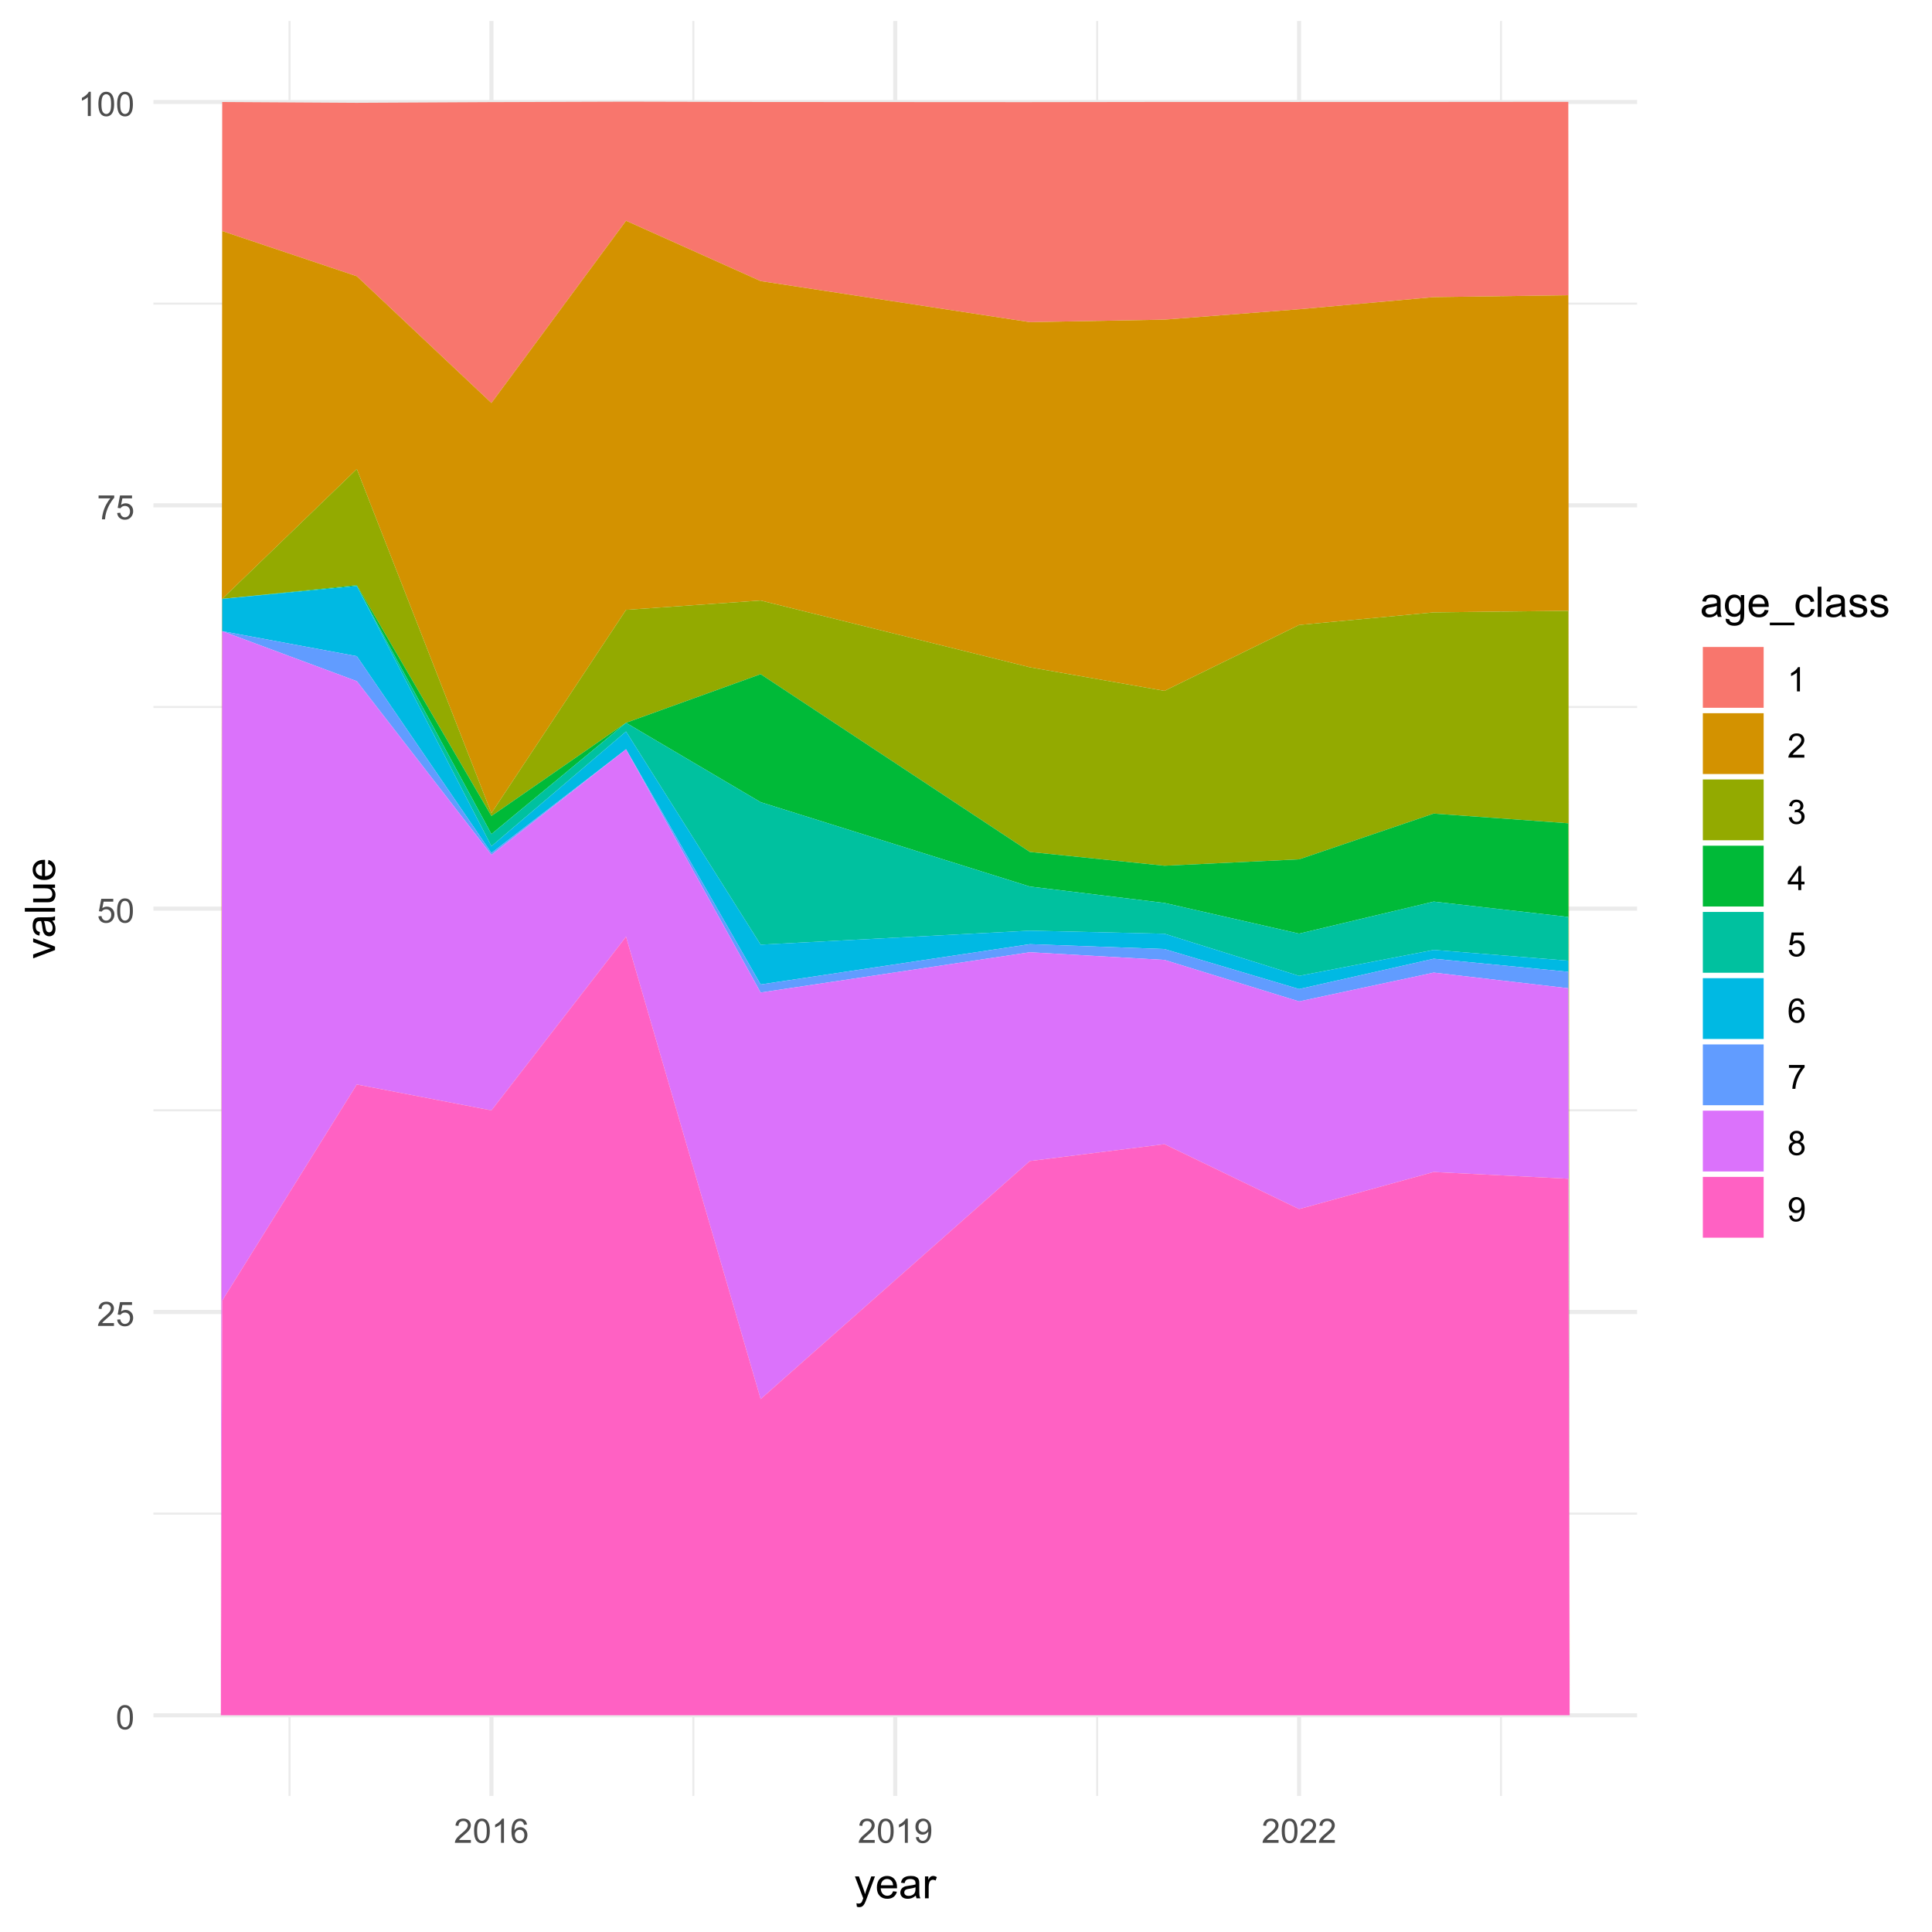 <?xml version="1.0" encoding="UTF-8"?>
<svg xmlns="http://www.w3.org/2000/svg" xmlns:xlink="http://www.w3.org/1999/xlink" width="504" height="504" viewBox="0 0 504 504">
<defs>
<g>
<g id="glyph-0-0">
<path d="M 0.367 -3.105 C 0.367 -3.852 0.441 -4.449 0.594 -4.906 C 0.75 -5.359 0.977 -5.711 1.277 -5.957 C 1.582 -6.203 1.961 -6.324 2.418 -6.324 C 2.758 -6.324 3.055 -6.258 3.309 -6.121 C 3.562 -5.984 3.773 -5.789 3.941 -5.531 C 4.105 -5.277 4.238 -4.965 4.332 -4.594 C 4.426 -4.227 4.473 -3.73 4.473 -3.105 C 4.473 -2.367 4.398 -1.77 4.246 -1.316 C 4.094 -0.863 3.867 -0.512 3.562 -0.266 C 3.262 -0.016 2.879 0.109 2.418 0.109 C 1.812 0.109 1.336 -0.109 0.988 -0.547 C 0.574 -1.07 0.367 -1.922 0.367 -3.105 M 1.16 -3.105 C 1.16 -2.074 1.281 -1.383 1.523 -1.043 C 1.766 -0.699 2.062 -0.527 2.418 -0.527 C 2.773 -0.527 3.074 -0.699 3.316 -1.043 C 3.559 -1.387 3.68 -2.074 3.68 -3.105 C 3.68 -4.145 3.559 -4.832 3.316 -5.172 C 3.074 -5.516 2.773 -5.684 2.41 -5.684 C 2.055 -5.684 1.773 -5.535 1.559 -5.234 C 1.293 -4.852 1.16 -4.141 1.16 -3.105 Z M 1.16 -3.105 "/>
</g>
<g id="glyph-0-1">
<path d="M 4.43 -0.742 L 4.43 0 L 0.266 0 C 0.262 -0.188 0.289 -0.367 0.355 -0.539 C 0.461 -0.82 0.633 -1.102 0.867 -1.375 C 1.098 -1.648 1.438 -1.969 1.879 -2.328 C 2.562 -2.891 3.023 -3.336 3.266 -3.664 C 3.508 -3.992 3.625 -4.301 3.625 -4.594 C 3.625 -4.898 3.516 -5.16 3.297 -5.367 C 3.078 -5.578 2.793 -5.684 2.441 -5.684 C 2.066 -5.684 1.77 -5.574 1.547 -5.352 C 1.324 -5.125 1.211 -4.816 1.207 -4.422 L 0.414 -4.504 C 0.469 -5.098 0.672 -5.547 1.027 -5.859 C 1.383 -6.168 1.859 -6.324 2.457 -6.324 C 3.062 -6.324 3.539 -6.156 3.895 -5.824 C 4.246 -5.488 4.422 -5.07 4.422 -4.578 C 4.422 -4.324 4.371 -4.078 4.266 -3.832 C 4.164 -3.59 3.992 -3.332 3.754 -3.062 C 3.516 -2.793 3.117 -2.426 2.562 -1.957 C 2.098 -1.566 1.801 -1.301 1.668 -1.164 C 1.535 -1.023 1.426 -0.883 1.34 -0.742 Z M 4.43 -0.742 "/>
</g>
<g id="glyph-0-2">
<path d="M 0.367 -1.648 L 1.176 -1.719 C 1.238 -1.324 1.379 -1.027 1.598 -0.828 C 1.816 -0.629 2.078 -0.527 2.391 -0.527 C 2.762 -0.527 3.078 -0.668 3.336 -0.949 C 3.594 -1.23 3.723 -1.602 3.723 -2.066 C 3.723 -2.508 3.598 -2.855 3.348 -3.109 C 3.102 -3.367 2.777 -3.492 2.375 -3.492 C 2.125 -3.492 1.902 -3.438 1.703 -3.324 C 1.5 -3.211 1.344 -3.062 1.23 -2.883 L 0.504 -2.977 L 1.113 -6.215 L 4.246 -6.215 L 4.246 -5.473 L 1.73 -5.473 L 1.391 -3.781 C 1.77 -4.043 2.168 -4.176 2.582 -4.176 C 3.133 -4.176 3.598 -3.984 3.977 -3.605 C 4.352 -3.223 4.543 -2.734 4.543 -2.137 C 4.543 -1.566 4.375 -1.074 4.043 -0.656 C 3.641 -0.148 3.09 0.109 2.391 0.109 C 1.816 0.109 1.348 -0.055 0.984 -0.375 C 0.625 -0.695 0.418 -1.121 0.367 -1.648 Z M 0.367 -1.648 "/>
</g>
<g id="glyph-0-3">
<path d="M 0.418 -5.473 L 0.418 -6.219 L 4.496 -6.219 L 4.496 -5.617 C 4.094 -5.188 3.695 -4.621 3.301 -3.914 C 2.91 -3.207 2.605 -2.48 2.391 -1.73 C 2.234 -1.203 2.137 -0.629 2.094 0 L 1.297 0 C 1.305 -0.496 1.402 -1.094 1.59 -1.797 C 1.777 -2.496 2.043 -3.176 2.391 -3.828 C 2.738 -4.477 3.109 -5.027 3.504 -5.473 Z M 0.418 -5.473 "/>
</g>
<g id="glyph-0-4">
<path d="M 3.277 0 L 2.504 0 L 2.504 -4.93 C 2.32 -4.75 2.074 -4.574 1.773 -4.395 C 1.469 -4.219 1.199 -4.086 0.957 -3.996 L 0.957 -4.742 C 1.391 -4.945 1.77 -5.195 2.094 -5.484 C 2.418 -5.773 2.645 -6.055 2.781 -6.324 L 3.277 -6.324 Z M 3.277 0 "/>
</g>
<g id="glyph-0-5">
<path d="M 4.379 -4.758 L 3.609 -4.695 C 3.539 -5 3.441 -5.219 3.316 -5.359 C 3.109 -5.578 2.852 -5.688 2.543 -5.688 C 2.297 -5.688 2.082 -5.621 1.895 -5.484 C 1.652 -5.305 1.461 -5.047 1.32 -4.703 C 1.18 -4.363 1.105 -3.879 1.102 -3.25 C 1.285 -3.531 1.516 -3.742 1.785 -3.879 C 2.051 -4.016 2.336 -4.086 2.629 -4.086 C 3.145 -4.086 3.586 -3.898 3.945 -3.516 C 4.309 -3.137 4.492 -2.648 4.492 -2.047 C 4.492 -1.648 4.406 -1.281 4.234 -0.941 C 4.062 -0.605 3.828 -0.344 3.531 -0.164 C 3.234 0.016 2.895 0.109 2.52 0.109 C 1.875 0.109 1.348 -0.129 0.941 -0.605 C 0.535 -1.078 0.332 -1.859 0.332 -2.949 C 0.332 -4.164 0.555 -5.051 1.004 -5.602 C 1.398 -6.086 1.926 -6.324 2.59 -6.324 C 3.086 -6.324 3.492 -6.188 3.809 -5.91 C 4.125 -5.629 4.316 -5.246 4.379 -4.758 M 1.219 -2.039 C 1.219 -1.773 1.277 -1.52 1.391 -1.277 C 1.504 -1.031 1.66 -0.848 1.863 -0.719 C 2.066 -0.594 2.281 -0.527 2.504 -0.527 C 2.832 -0.527 3.113 -0.66 3.348 -0.926 C 3.582 -1.188 3.699 -1.547 3.699 -2 C 3.699 -2.434 3.582 -2.777 3.352 -3.027 C 3.121 -3.277 2.828 -3.402 2.477 -3.402 C 2.125 -3.402 1.828 -3.277 1.586 -3.027 C 1.344 -2.777 1.219 -2.449 1.219 -2.039 Z M 1.219 -2.039 "/>
</g>
<g id="glyph-0-6">
<path d="M 0.48 -1.457 L 1.227 -1.527 C 1.289 -1.176 1.406 -0.922 1.586 -0.766 C 1.762 -0.605 1.992 -0.527 2.27 -0.527 C 2.508 -0.527 2.715 -0.582 2.895 -0.691 C 3.074 -0.801 3.219 -0.945 3.336 -1.129 C 3.449 -1.309 3.543 -1.555 3.621 -1.863 C 3.699 -2.176 3.738 -2.488 3.738 -2.809 C 3.738 -2.844 3.738 -2.895 3.734 -2.965 C 3.578 -2.719 3.367 -2.52 3.102 -2.367 C 2.832 -2.211 2.543 -2.137 2.23 -2.137 C 1.707 -2.137 1.266 -2.324 0.906 -2.703 C 0.547 -3.082 0.367 -3.578 0.367 -4.199 C 0.367 -4.836 0.555 -5.352 0.93 -5.742 C 1.309 -6.129 1.777 -6.324 2.348 -6.324 C 2.754 -6.324 3.129 -6.215 3.469 -5.996 C 3.809 -5.773 4.066 -5.461 4.242 -5.051 C 4.418 -4.645 4.508 -4.051 4.508 -3.277 C 4.508 -2.473 4.422 -1.832 4.246 -1.355 C 4.07 -0.879 3.812 -0.516 3.465 -0.266 C 3.121 -0.016 2.715 0.109 2.25 0.109 C 1.758 0.109 1.355 -0.031 1.043 -0.305 C 0.73 -0.578 0.543 -0.961 0.48 -1.457 M 3.648 -4.238 C 3.648 -4.68 3.531 -5.031 3.293 -5.293 C 3.059 -5.555 2.773 -5.684 2.441 -5.684 C 2.098 -5.684 1.797 -5.543 1.543 -5.266 C 1.289 -4.984 1.16 -4.617 1.16 -4.172 C 1.16 -3.77 1.281 -3.445 1.523 -3.195 C 1.766 -2.945 2.062 -2.82 2.418 -2.82 C 2.777 -2.82 3.07 -2.945 3.301 -3.195 C 3.531 -3.445 3.648 -3.793 3.648 -4.238 Z M 3.648 -4.238 "/>
</g>
<g id="glyph-0-7">
<path d="M 0.371 -1.664 L 1.145 -1.766 C 1.23 -1.328 1.383 -1.012 1.598 -0.82 C 1.809 -0.625 2.07 -0.527 2.375 -0.527 C 2.738 -0.527 3.047 -0.656 3.297 -0.906 C 3.547 -1.16 3.672 -1.473 3.676 -1.844 C 3.672 -2.199 3.559 -2.492 3.324 -2.723 C 3.094 -2.953 2.797 -3.066 2.441 -3.066 C 2.293 -3.066 2.113 -3.039 1.895 -2.98 L 1.98 -3.66 C 2.031 -3.656 2.074 -3.652 2.105 -3.652 C 2.434 -3.652 2.73 -3.738 2.996 -3.91 C 3.258 -4.082 3.391 -4.348 3.391 -4.703 C 3.391 -4.988 3.293 -5.223 3.102 -5.41 C 2.91 -5.598 2.664 -5.688 2.359 -5.688 C 2.059 -5.688 1.809 -5.594 1.605 -5.406 C 1.406 -5.215 1.277 -4.934 1.219 -4.555 L 0.445 -4.691 C 0.543 -5.211 0.758 -5.613 1.09 -5.898 C 1.426 -6.184 1.844 -6.324 2.344 -6.324 C 2.688 -6.324 3.004 -6.25 3.293 -6.105 C 3.582 -5.957 3.801 -5.754 3.957 -5.5 C 4.109 -5.246 4.184 -4.973 4.184 -4.688 C 4.184 -4.414 4.113 -4.168 3.965 -3.945 C 3.82 -3.723 3.605 -3.543 3.316 -3.41 C 3.691 -3.324 3.98 -3.148 4.184 -2.875 C 4.391 -2.605 4.496 -2.266 4.496 -1.859 C 4.496 -1.312 4.293 -0.844 3.895 -0.461 C 3.492 -0.078 2.984 0.113 2.371 0.113 C 1.82 0.113 1.359 -0.055 0.996 -0.383 C 0.629 -0.711 0.422 -1.141 0.371 -1.664 Z M 0.371 -1.664 "/>
</g>
<g id="glyph-0-8">
<path d="M 2.844 0 L 2.844 -1.508 L 0.113 -1.508 L 0.113 -2.219 L 2.988 -6.301 L 3.617 -6.301 L 3.617 -2.219 L 4.469 -2.219 L 4.469 -1.508 L 3.617 -1.508 L 3.617 0 L 2.844 0 M 2.844 -2.219 L 2.844 -5.059 L 0.871 -2.219 Z M 2.844 -2.219 "/>
</g>
<g id="glyph-0-9">
<path d="M 1.555 -3.418 C 1.234 -3.535 0.996 -3.699 0.844 -3.918 C 0.688 -4.137 0.609 -4.398 0.609 -4.699 C 0.609 -5.16 0.773 -5.543 1.105 -5.855 C 1.434 -6.168 1.871 -6.324 2.418 -6.324 C 2.969 -6.324 3.41 -6.164 3.746 -5.848 C 4.082 -5.527 4.25 -5.137 4.25 -4.68 C 4.25 -4.387 4.172 -4.133 4.02 -3.918 C 3.867 -3.699 3.633 -3.535 3.32 -3.418 C 3.707 -3.289 4.004 -3.086 4.203 -2.805 C 4.406 -2.523 4.508 -2.191 4.508 -1.801 C 4.508 -1.262 4.316 -0.809 3.938 -0.441 C 3.555 -0.074 3.055 0.109 2.434 0.109 C 1.809 0.109 1.309 -0.078 0.93 -0.445 C 0.547 -0.812 0.355 -1.273 0.355 -1.82 C 0.355 -2.23 0.461 -2.574 0.668 -2.852 C 0.875 -3.129 1.172 -3.316 1.555 -3.418 M 1.402 -4.727 C 1.402 -4.43 1.496 -4.184 1.688 -3.996 C 1.879 -3.809 2.129 -3.711 2.438 -3.711 C 2.734 -3.711 2.977 -3.805 3.168 -3.992 C 3.359 -4.18 3.453 -4.41 3.453 -4.684 C 3.453 -4.969 3.355 -5.207 3.16 -5.398 C 2.965 -5.594 2.719 -5.688 2.43 -5.688 C 2.133 -5.688 1.887 -5.594 1.691 -5.406 C 1.5 -5.215 1.402 -4.988 1.402 -4.727 M 1.152 -1.816 C 1.152 -1.598 1.203 -1.383 1.309 -1.176 C 1.414 -0.973 1.57 -0.812 1.773 -0.699 C 1.98 -0.586 2.203 -0.527 2.441 -0.527 C 2.809 -0.527 3.117 -0.648 3.355 -0.887 C 3.598 -1.121 3.719 -1.426 3.719 -1.793 C 3.719 -2.164 3.594 -2.473 3.344 -2.715 C 3.098 -2.961 2.789 -3.082 2.414 -3.082 C 2.051 -3.082 1.75 -2.961 1.512 -2.719 C 1.27 -2.48 1.152 -2.18 1.152 -1.816 Z M 1.152 -1.816 "/>
</g>
<g id="glyph-1-0">
<path d="M 0.684 2.195 L 0.574 1.289 C 0.785 1.348 0.969 1.375 1.129 1.375 C 1.344 1.375 1.516 1.34 1.645 1.266 C 1.773 1.195 1.879 1.094 1.961 0.969 C 2.02 0.871 2.121 0.629 2.258 0.246 C 2.273 0.195 2.301 0.113 2.344 0.012 L 0.176 -5.703 L 1.219 -5.703 L 2.406 -2.402 C 2.559 -1.98 2.699 -1.543 2.82 -1.078 C 2.93 -1.523 3.062 -1.957 3.219 -2.379 L 4.438 -5.703 L 5.402 -5.703 L 3.234 0.098 C 3 0.723 2.82 1.156 2.691 1.391 C 2.52 1.711 2.32 1.945 2.102 2.094 C 1.879 2.242 1.613 2.316 1.305 2.316 C 1.117 2.316 0.91 2.277 0.684 2.195 Z M 0.684 2.195 "/>
</g>
<g id="glyph-1-1">
<path d="M 4.629 -1.836 L 5.629 -1.715 C 5.473 -1.129 5.18 -0.676 4.754 -0.355 C 4.328 -0.031 3.781 0.129 3.121 0.129 C 2.285 0.129 1.625 -0.129 1.137 -0.641 C 0.648 -1.156 0.402 -1.875 0.402 -2.805 C 0.402 -3.762 0.648 -4.508 1.145 -5.039 C 1.637 -5.566 2.277 -5.832 3.066 -5.832 C 3.828 -5.832 4.453 -5.574 4.938 -5.055 C 5.418 -4.535 5.66 -3.805 5.66 -2.863 C 5.66 -2.805 5.66 -2.719 5.656 -2.605 L 1.402 -2.605 C 1.438 -1.977 1.613 -1.5 1.934 -1.164 C 2.254 -0.832 2.648 -0.664 3.125 -0.664 C 3.48 -0.664 3.781 -0.758 4.035 -0.945 C 4.285 -1.133 4.484 -1.43 4.629 -1.836 M 1.457 -3.398 L 4.641 -3.398 C 4.598 -3.879 4.477 -4.238 4.273 -4.48 C 3.969 -4.852 3.566 -5.039 3.078 -5.039 C 2.633 -5.039 2.262 -4.891 1.957 -4.594 C 1.656 -4.297 1.488 -3.898 1.457 -3.398 Z M 1.457 -3.398 "/>
</g>
<g id="glyph-1-2">
<path d="M 4.445 -0.703 C 4.09 -0.398 3.746 -0.184 3.414 -0.059 C 3.082 0.066 2.727 0.129 2.348 0.129 C 1.719 0.129 1.238 -0.023 0.902 -0.332 C 0.566 -0.637 0.398 -1.027 0.398 -1.504 C 0.398 -1.781 0.461 -2.039 0.59 -2.27 C 0.715 -2.5 0.883 -2.688 1.086 -2.824 C 1.293 -2.965 1.523 -3.07 1.781 -3.141 C 1.973 -3.191 2.258 -3.242 2.641 -3.289 C 3.422 -3.379 3.996 -3.492 4.367 -3.621 C 4.371 -3.754 4.371 -3.836 4.371 -3.871 C 4.371 -4.266 4.281 -4.543 4.098 -4.703 C 3.852 -4.922 3.484 -5.031 2.996 -5.031 C 2.543 -5.031 2.207 -4.953 1.988 -4.793 C 1.773 -4.633 1.613 -4.352 1.508 -3.949 L 0.562 -4.078 C 0.648 -4.48 0.793 -4.809 0.988 -5.059 C 1.184 -5.305 1.469 -5.496 1.844 -5.633 C 2.215 -5.766 2.645 -5.832 3.137 -5.832 C 3.625 -5.832 4.02 -5.777 4.324 -5.66 C 4.629 -5.547 4.852 -5.402 4.996 -5.23 C 5.137 -5.055 5.238 -4.836 5.297 -4.57 C 5.328 -4.406 5.344 -4.109 5.344 -3.68 L 5.344 -2.391 C 5.344 -1.492 5.363 -0.922 5.406 -0.684 C 5.445 -0.445 5.527 -0.219 5.648 0 L 4.641 0 C 4.539 -0.199 4.477 -0.434 4.445 -0.703 M 4.367 -2.863 C 4.016 -2.719 3.488 -2.598 2.789 -2.496 C 2.391 -2.441 2.109 -2.375 1.945 -2.305 C 1.781 -2.234 1.652 -2.129 1.562 -1.988 C 1.473 -1.852 1.43 -1.699 1.43 -1.531 C 1.43 -1.273 1.527 -1.059 1.723 -0.887 C 1.918 -0.715 2.203 -0.629 2.578 -0.629 C 2.949 -0.629 3.281 -0.711 3.57 -0.871 C 3.863 -1.035 4.074 -1.258 4.211 -1.543 C 4.316 -1.762 4.367 -2.082 4.367 -2.508 Z M 4.367 -2.863 "/>
</g>
<g id="glyph-1-3">
<path d="M 0.715 0 L 0.715 -5.703 L 1.586 -5.703 L 1.586 -4.84 C 1.805 -5.242 2.012 -5.512 2.199 -5.641 C 2.387 -5.77 2.594 -5.832 2.82 -5.832 C 3.145 -5.832 3.477 -5.73 3.812 -5.523 L 3.48 -4.625 C 3.242 -4.766 3.008 -4.832 2.773 -4.836 C 2.559 -4.832 2.371 -4.77 2.203 -4.645 C 2.035 -4.516 1.914 -4.34 1.844 -4.113 C 1.734 -3.77 1.68 -3.395 1.68 -2.984 L 1.68 0 Z M 0.715 0 "/>
</g>
<g id="glyph-1-4">
<path d="M 0.547 0.473 L 1.488 0.613 C 1.527 0.902 1.637 1.113 1.816 1.246 C 2.055 1.426 2.383 1.516 2.797 1.516 C 3.246 1.516 3.59 1.426 3.836 1.246 C 4.078 1.066 4.242 0.816 4.328 0.492 C 4.379 0.297 4.402 -0.117 4.398 -0.746 C 3.977 -0.25 3.449 0 2.82 0 C 2.035 0 1.43 -0.281 1 -0.848 C 0.57 -1.414 0.355 -2.094 0.355 -2.883 C 0.355 -3.43 0.453 -3.93 0.648 -4.391 C 0.848 -4.852 1.133 -5.207 1.508 -5.457 C 1.879 -5.707 2.32 -5.832 2.824 -5.832 C 3.5 -5.832 4.055 -5.562 4.492 -5.016 L 4.492 -5.703 L 5.383 -5.703 L 5.383 -0.773 C 5.383 0.113 5.293 0.742 5.109 1.113 C 4.93 1.484 4.645 1.777 4.25 1.992 C 3.859 2.207 3.375 2.316 2.805 2.316 C 2.125 2.316 1.574 2.16 1.156 1.855 C 0.734 1.551 0.535 1.09 0.547 0.473 M 1.348 -2.953 C 1.348 -2.207 1.496 -1.66 1.793 -1.316 C 2.09 -0.973 2.465 -0.801 2.91 -0.801 C 3.355 -0.801 3.727 -0.973 4.027 -1.312 C 4.328 -1.656 4.48 -2.191 4.48 -2.922 C 4.48 -3.621 4.324 -4.148 4.016 -4.5 C 3.707 -4.855 3.332 -5.031 2.895 -5.031 C 2.465 -5.031 2.102 -4.859 1.801 -4.508 C 1.5 -4.16 1.348 -3.641 1.348 -2.953 Z M 1.348 -2.953 "/>
</g>
<g id="glyph-1-5">
<path d="M -0.168 2.188 L -0.168 1.488 L 6.242 1.488 L 6.242 2.188 Z M -0.168 2.188 "/>
</g>
<g id="glyph-1-6">
<path d="M 4.445 -2.09 L 5.398 -1.965 C 5.293 -1.312 5.027 -0.797 4.602 -0.426 C 4.172 -0.055 3.648 0.129 3.023 0.129 C 2.242 0.129 1.617 -0.125 1.141 -0.637 C 0.668 -1.148 0.43 -1.879 0.43 -2.832 C 0.43 -3.445 0.531 -3.984 0.734 -4.445 C 0.941 -4.91 1.25 -5.254 1.668 -5.488 C 2.086 -5.719 2.539 -5.832 3.031 -5.832 C 3.648 -5.832 4.156 -5.676 4.551 -5.363 C 4.941 -5.051 5.195 -4.605 5.305 -4.027 L 4.367 -3.883 C 4.277 -4.266 4.117 -4.555 3.891 -4.75 C 3.664 -4.941 3.391 -5.039 3.066 -5.039 C 2.578 -5.039 2.184 -4.863 1.879 -4.516 C 1.574 -4.164 1.422 -3.613 1.422 -2.859 C 1.422 -2.09 1.57 -1.535 1.863 -1.188 C 2.156 -0.84 2.539 -0.664 3.012 -0.664 C 3.395 -0.664 3.711 -0.781 3.965 -1.016 C 4.219 -1.246 4.379 -1.605 4.445 -2.09 Z M 4.445 -2.09 "/>
</g>
<g id="glyph-1-7">
<path d="M 0.703 0 L 0.703 -7.875 L 1.672 -7.875 L 1.672 0 Z M 0.703 0 "/>
</g>
<g id="glyph-1-8">
<path d="M 0.34 -1.703 L 1.293 -1.852 C 1.348 -1.469 1.496 -1.176 1.742 -0.973 C 1.988 -0.77 2.332 -0.664 2.773 -0.664 C 3.215 -0.664 3.547 -0.758 3.758 -0.938 C 3.977 -1.117 4.082 -1.332 4.082 -1.574 C 4.082 -1.793 3.988 -1.965 3.797 -2.09 C 3.664 -2.176 3.336 -2.285 2.809 -2.418 C 2.102 -2.598 1.609 -2.75 1.336 -2.883 C 1.062 -3.012 0.852 -3.191 0.711 -3.426 C 0.57 -3.656 0.5 -3.91 0.5 -4.188 C 0.5 -4.445 0.559 -4.68 0.676 -4.895 C 0.789 -5.113 0.949 -5.293 1.148 -5.438 C 1.301 -5.547 1.504 -5.641 1.766 -5.719 C 2.023 -5.793 2.301 -5.832 2.602 -5.832 C 3.047 -5.832 3.441 -5.77 3.777 -5.641 C 4.117 -5.512 4.367 -5.336 4.527 -5.117 C 4.688 -4.895 4.801 -4.602 4.859 -4.234 L 3.914 -4.102 C 3.871 -4.398 3.75 -4.625 3.543 -4.789 C 3.336 -4.957 3.047 -5.039 2.668 -5.039 C 2.227 -5.039 1.91 -4.965 1.719 -4.816 C 1.527 -4.672 1.434 -4.5 1.434 -4.301 C 1.434 -4.176 1.473 -4.062 1.551 -3.965 C 1.633 -3.859 1.754 -3.773 1.922 -3.707 C 2.02 -3.672 2.305 -3.586 2.777 -3.461 C 3.461 -3.277 3.938 -3.125 4.207 -3.012 C 4.48 -2.895 4.691 -2.727 4.844 -2.504 C 5 -2.281 5.074 -2.004 5.074 -1.676 C 5.074 -1.352 4.98 -1.051 4.793 -0.766 C 4.605 -0.48 4.336 -0.262 3.98 -0.105 C 3.625 0.051 3.223 0.129 2.777 0.129 C 2.035 0.129 1.473 -0.023 1.082 -0.332 C 0.695 -0.641 0.445 -1.098 0.34 -1.703 Z M 0.34 -1.703 "/>
</g>
<g id="glyph-2-0">
<path d="M 0 -2.309 L -5.703 -0.141 L -5.703 -1.16 L -2.289 -2.383 C -1.918 -2.516 -1.535 -2.641 -1.137 -2.75 C -1.438 -2.836 -1.801 -2.957 -2.223 -3.109 L -5.703 -4.379 L -5.703 -5.371 L 0 -3.211 Z M 0 -2.309 "/>
</g>
<g id="glyph-2-1">
<path d="M -0.703 -4.445 C -0.398 -4.09 -0.184 -3.746 -0.059 -3.414 C 0.066 -3.082 0.129 -2.727 0.129 -2.348 C 0.129 -1.719 -0.023 -1.238 -0.332 -0.902 C -0.637 -0.566 -1.027 -0.398 -1.504 -0.398 C -1.781 -0.398 -2.039 -0.461 -2.27 -0.59 C -2.5 -0.715 -2.688 -0.883 -2.824 -1.086 C -2.965 -1.293 -3.07 -1.527 -3.141 -1.785 C -3.191 -1.973 -3.242 -2.258 -3.289 -2.641 C -3.379 -3.422 -3.492 -3.996 -3.621 -4.367 C -3.754 -4.371 -3.836 -4.371 -3.871 -4.371 C -4.266 -4.371 -4.543 -4.281 -4.703 -4.098 C -4.922 -3.852 -5.031 -3.484 -5.031 -2.996 C -5.031 -2.543 -4.953 -2.207 -4.793 -1.988 C -4.633 -1.773 -4.352 -1.613 -3.949 -1.508 L -4.078 -0.562 C -4.48 -0.648 -4.809 -0.793 -5.059 -0.988 C -5.305 -1.184 -5.496 -1.469 -5.633 -1.844 C -5.766 -2.215 -5.832 -2.645 -5.832 -3.137 C -5.832 -3.625 -5.777 -4.02 -5.66 -4.324 C -5.547 -4.629 -5.402 -4.852 -5.23 -4.996 C -5.055 -5.137 -4.836 -5.238 -4.57 -5.297 C -4.406 -5.328 -4.109 -5.344 -3.68 -5.344 L -2.391 -5.344 C -1.492 -5.344 -0.922 -5.363 -0.684 -5.406 C -0.445 -5.445 -0.219 -5.527 0 -5.648 L 0 -4.641 C -0.199 -4.539 -0.434 -4.477 -0.703 -4.445 M -2.863 -4.367 C -2.719 -4.016 -2.598 -3.488 -2.496 -2.789 C -2.441 -2.391 -2.375 -2.109 -2.305 -1.945 C -2.234 -1.781 -2.129 -1.652 -1.988 -1.562 C -1.852 -1.473 -1.699 -1.43 -1.531 -1.43 C -1.273 -1.43 -1.059 -1.527 -0.887 -1.723 C -0.715 -1.918 -0.629 -2.203 -0.629 -2.578 C -0.629 -2.949 -0.711 -3.281 -0.871 -3.57 C -1.035 -3.863 -1.258 -4.074 -1.543 -4.211 C -1.762 -4.316 -2.082 -4.367 -2.508 -4.367 Z M -2.863 -4.367 "/>
</g>
<g id="glyph-2-2">
<path d="M 0 -0.703 L -7.875 -0.703 L -7.875 -1.672 L 0 -1.672 Z M 0 -0.703 "/>
</g>
<g id="glyph-2-3">
<path d="M 0 -4.465 L -0.836 -4.465 C -0.191 -4.02 0.129 -3.414 0.129 -2.652 C 0.129 -2.316 0.062 -2.004 -0.062 -1.711 C -0.191 -1.418 -0.355 -1.203 -0.551 -1.062 C -0.746 -0.918 -0.984 -0.82 -1.266 -0.762 C -1.457 -0.723 -1.758 -0.703 -2.172 -0.703 L -5.703 -0.703 L -5.703 -1.672 L -2.539 -1.672 C -2.035 -1.672 -1.695 -1.691 -1.52 -1.73 C -1.266 -1.789 -1.066 -1.918 -0.922 -2.117 C -0.777 -2.312 -0.703 -2.555 -0.703 -2.848 C -0.703 -3.137 -0.777 -3.41 -0.926 -3.664 C -1.074 -3.918 -1.277 -4.098 -1.535 -4.203 C -1.789 -4.309 -2.16 -4.359 -2.648 -4.359 L -5.703 -4.359 L -5.703 -5.328 L 0 -5.328 Z M 0 -4.465 "/>
</g>
<g id="glyph-2-4">
<path d="M -1.836 -4.629 L -1.715 -5.629 C -1.129 -5.473 -0.676 -5.18 -0.355 -4.754 C -0.031 -4.328 0.129 -3.781 0.129 -3.121 C 0.129 -2.285 -0.129 -1.625 -0.641 -1.137 C -1.156 -0.648 -1.875 -0.402 -2.805 -0.402 C -3.762 -0.402 -4.508 -0.648 -5.039 -1.145 C -5.566 -1.637 -5.832 -2.277 -5.832 -3.066 C -5.832 -3.828 -5.574 -4.453 -5.055 -4.938 C -4.535 -5.418 -3.805 -5.66 -2.863 -5.66 C -2.805 -5.66 -2.719 -5.66 -2.605 -5.656 L -2.605 -1.402 C -1.977 -1.438 -1.5 -1.613 -1.164 -1.934 C -0.832 -2.254 -0.664 -2.648 -0.664 -3.125 C -0.664 -3.48 -0.758 -3.781 -0.945 -4.035 C -1.133 -4.285 -1.43 -4.484 -1.836 -4.629 M -3.398 -1.457 L -3.398 -4.641 C -3.879 -4.598 -4.238 -4.477 -4.48 -4.273 C -4.852 -3.969 -5.039 -3.566 -5.039 -3.078 C -5.039 -2.633 -4.891 -2.262 -4.594 -1.957 C -4.297 -1.656 -3.898 -1.488 -3.398 -1.457 Z M -3.398 -1.457 "/>
</g>
</g>
<clipPath id="clip-0">
<path clip-rule="nonzero" d="M 40.023 394 L 427.07 394 L 427.07 396 L 40.023 396 Z M 40.023 394 "/>
</clipPath>
<clipPath id="clip-1">
<path clip-rule="nonzero" d="M 40.023 289 L 427.07 289 L 427.07 290 L 40.023 290 Z M 40.023 289 "/>
</clipPath>
<clipPath id="clip-2">
<path clip-rule="nonzero" d="M 40.023 184 L 427.07 184 L 427.07 185 L 40.023 185 Z M 40.023 184 "/>
</clipPath>
<clipPath id="clip-3">
<path clip-rule="nonzero" d="M 40.023 78 L 427.07 78 L 427.07 80 L 40.023 80 Z M 40.023 78 "/>
</clipPath>
<clipPath id="clip-4">
<path clip-rule="nonzero" d="M 75 5.48 L 76 5.48 L 76 468.512 L 75 468.512 Z M 75 5.48 "/>
</clipPath>
<clipPath id="clip-5">
<path clip-rule="nonzero" d="M 180 5.48 L 182 5.48 L 182 468.512 L 180 468.512 Z M 180 5.48 "/>
</clipPath>
<clipPath id="clip-6">
<path clip-rule="nonzero" d="M 285 5.48 L 287 5.48 L 287 468.512 L 285 468.512 Z M 285 5.48 "/>
</clipPath>
<clipPath id="clip-7">
<path clip-rule="nonzero" d="M 391 5.48 L 392 5.48 L 392 468.512 L 391 468.512 Z M 391 5.48 "/>
</clipPath>
<clipPath id="clip-8">
<path clip-rule="nonzero" d="M 40.023 446 L 427.07 446 L 427.07 448 L 40.023 448 Z M 40.023 446 "/>
</clipPath>
<clipPath id="clip-9">
<path clip-rule="nonzero" d="M 40.023 341 L 427.07 341 L 427.07 343 L 40.023 343 Z M 40.023 341 "/>
</clipPath>
<clipPath id="clip-10">
<path clip-rule="nonzero" d="M 40.023 236 L 427.07 236 L 427.07 238 L 40.023 238 Z M 40.023 236 "/>
</clipPath>
<clipPath id="clip-11">
<path clip-rule="nonzero" d="M 40.023 131 L 427.07 131 L 427.07 133 L 40.023 133 Z M 40.023 131 "/>
</clipPath>
<clipPath id="clip-12">
<path clip-rule="nonzero" d="M 40.023 26 L 427.07 26 L 427.07 28 L 40.023 28 Z M 40.023 26 "/>
</clipPath>
<clipPath id="clip-13">
<path clip-rule="nonzero" d="M 127 5.48 L 129 5.48 L 129 468.512 L 127 468.512 Z M 127 5.48 "/>
</clipPath>
<clipPath id="clip-14">
<path clip-rule="nonzero" d="M 233 5.48 L 235 5.48 L 235 468.512 L 233 468.512 Z M 233 5.48 "/>
</clipPath>
<clipPath id="clip-15">
<path clip-rule="nonzero" d="M 338 5.48 L 340 5.48 L 340 468.512 L 338 468.512 Z M 338 5.48 "/>
</clipPath>
</defs>
<rect x="-50.4" y="-50.4" width="604.8" height="604.8" fill="rgb(100%, 100%, 100%)" fill-opacity="1"/>
<g clip-path="url(#clip-0)">
<path fill="none" stroke-width="0.533" stroke-linecap="butt" stroke-linejoin="round" stroke="rgb(92.157%, 92.157%, 92.157%)" stroke-opacity="1" stroke-miterlimit="10" d="M 40.023 394.855 L 427.07 394.855 "/>
</g>
<g clip-path="url(#clip-1)">
<path fill="none" stroke-width="0.533" stroke-linecap="butt" stroke-linejoin="round" stroke="rgb(92.157%, 92.157%, 92.157%)" stroke-opacity="1" stroke-miterlimit="10" d="M 40.023 289.645 L 427.07 289.645 "/>
</g>
<g clip-path="url(#clip-2)">
<path fill="none" stroke-width="0.533" stroke-linecap="butt" stroke-linejoin="round" stroke="rgb(92.157%, 92.157%, 92.157%)" stroke-opacity="1" stroke-miterlimit="10" d="M 40.023 184.43 L 427.07 184.43 "/>
</g>
<g clip-path="url(#clip-3)">
<path fill="none" stroke-width="0.533" stroke-linecap="butt" stroke-linejoin="round" stroke="rgb(92.157%, 92.157%, 92.157%)" stroke-opacity="1" stroke-miterlimit="10" d="M 40.023 79.219 L 427.07 79.219 "/>
</g>
<g clip-path="url(#clip-4)">
<path fill="none" stroke-width="0.533" stroke-linecap="butt" stroke-linejoin="round" stroke="rgb(92.157%, 92.157%, 92.157%)" stroke-opacity="1" stroke-miterlimit="10" d="M 75.523 468.508 L 75.523 5.48 "/>
</g>
<g clip-path="url(#clip-5)">
<path fill="none" stroke-width="0.533" stroke-linecap="butt" stroke-linejoin="round" stroke="rgb(92.157%, 92.157%, 92.157%)" stroke-opacity="1" stroke-miterlimit="10" d="M 180.871 468.508 L 180.871 5.48 "/>
</g>
<g clip-path="url(#clip-6)">
<path fill="none" stroke-width="0.533" stroke-linecap="butt" stroke-linejoin="round" stroke="rgb(92.157%, 92.157%, 92.157%)" stroke-opacity="1" stroke-miterlimit="10" d="M 286.219 468.508 L 286.219 5.48 "/>
</g>
<g clip-path="url(#clip-7)">
<path fill="none" stroke-width="0.533" stroke-linecap="butt" stroke-linejoin="round" stroke="rgb(92.157%, 92.157%, 92.157%)" stroke-opacity="1" stroke-miterlimit="10" d="M 391.566 468.508 L 391.566 5.48 "/>
</g>
<g clip-path="url(#clip-8)">
<path fill="none" stroke-width="1.067" stroke-linecap="butt" stroke-linejoin="round" stroke="rgb(92.157%, 92.157%, 92.157%)" stroke-opacity="1" stroke-miterlimit="10" d="M 40.023 447.461 L 427.07 447.461 "/>
</g>
<g clip-path="url(#clip-9)">
<path fill="none" stroke-width="1.067" stroke-linecap="butt" stroke-linejoin="round" stroke="rgb(92.157%, 92.157%, 92.157%)" stroke-opacity="1" stroke-miterlimit="10" d="M 40.023 342.25 L 427.07 342.25 "/>
</g>
<g clip-path="url(#clip-10)">
<path fill="none" stroke-width="1.067" stroke-linecap="butt" stroke-linejoin="round" stroke="rgb(92.157%, 92.157%, 92.157%)" stroke-opacity="1" stroke-miterlimit="10" d="M 40.023 237.035 L 427.07 237.035 "/>
</g>
<g clip-path="url(#clip-11)">
<path fill="none" stroke-width="1.067" stroke-linecap="butt" stroke-linejoin="round" stroke="rgb(92.157%, 92.157%, 92.157%)" stroke-opacity="1" stroke-miterlimit="10" d="M 40.023 131.824 L 427.07 131.824 "/>
</g>
<g clip-path="url(#clip-12)">
<path fill="none" stroke-width="1.067" stroke-linecap="butt" stroke-linejoin="round" stroke="rgb(92.157%, 92.157%, 92.157%)" stroke-opacity="1" stroke-miterlimit="10" d="M 40.023 26.609 L 427.07 26.609 "/>
</g>
<g clip-path="url(#clip-13)">
<path fill="none" stroke-width="1.067" stroke-linecap="butt" stroke-linejoin="round" stroke="rgb(92.157%, 92.157%, 92.157%)" stroke-opacity="1" stroke-miterlimit="10" d="M 128.199 468.508 L 128.199 5.48 "/>
</g>
<g clip-path="url(#clip-14)">
<path fill="none" stroke-width="1.067" stroke-linecap="butt" stroke-linejoin="round" stroke="rgb(92.157%, 92.157%, 92.157%)" stroke-opacity="1" stroke-miterlimit="10" d="M 233.547 468.508 L 233.547 5.48 "/>
</g>
<g clip-path="url(#clip-15)">
<path fill="none" stroke-width="1.067" stroke-linecap="butt" stroke-linejoin="round" stroke="rgb(92.157%, 92.157%, 92.157%)" stroke-opacity="1" stroke-miterlimit="10" d="M 338.895 468.508 L 338.895 5.48 "/>
</g>
<path fill-rule="nonzero" fill="rgb(97.255%, 46.275%, 42.745%)" fill-opacity="1" d="M 57.965 26.609 L 58.316 26.613 L 92.73 26.82 L 93.434 26.82 L 127.848 26.641 L 128.551 26.641 L 162.965 26.527 L 163.664 26.527 L 198.078 26.609 L 198.781 26.609 L 268.312 26.648 L 268.664 26.648 L 269.012 26.645 L 303.426 26.598 L 304.129 26.598 L 338.543 26.605 L 338.895 26.605 L 339.246 26.602 L 373.66 26.594 L 374.363 26.594 L 408.773 26.566 L 409.125 26.566 L 409.477 447.461 L 409.125 77.023 L 408.773 77.027 L 374.363 77.504 L 374.012 77.512 L 373.66 77.543 L 339.246 80.648 L 338.895 80.68 L 338.543 80.707 L 304.129 83.355 L 303.777 83.383 L 303.426 83.391 L 269.012 84.035 L 268.664 84.043 L 268.312 83.988 L 198.781 73.379 L 198.43 73.324 L 198.078 73.168 L 163.664 57.742 L 163.312 57.586 L 162.965 58.062 L 128.551 104.652 L 128.199 105.129 L 127.848 104.797 L 93.434 72.395 L 93.082 72.062 L 92.73 71.945 L 58.316 60.395 L 57.965 60.277 L 57.613 447.461 Z M 57.965 26.609 "/>
<path fill-rule="nonzero" fill="rgb(82.745%, 57.255%, 0%)" fill-opacity="1" d="M 57.965 60.277 L 58.316 60.395 L 92.73 71.945 L 93.082 72.062 L 93.434 72.395 L 127.848 104.797 L 128.199 105.129 L 128.551 104.652 L 162.965 58.062 L 163.312 57.586 L 163.664 57.742 L 198.078 73.168 L 198.43 73.324 L 198.781 73.379 L 268.312 83.988 L 268.664 84.043 L 269.012 84.035 L 303.426 83.391 L 303.777 83.383 L 304.129 83.355 L 338.543 80.707 L 338.895 80.68 L 339.246 80.648 L 373.66 77.543 L 374.012 77.512 L 374.363 77.504 L 408.773 77.027 L 409.125 77.023 L 409.477 447.461 L 409.125 159.348 L 408.773 159.352 L 374.363 159.746 L 374.012 159.75 L 373.66 159.785 L 339.246 163.004 L 338.895 163.039 L 338.543 163.211 L 304.129 180.055 L 303.777 180.227 L 303.426 180.164 L 269.012 174.137 L 268.664 174.074 L 268.312 173.988 L 198.781 156.742 L 198.43 156.652 L 198.078 156.68 L 163.664 159.07 L 163.312 159.094 L 162.965 159.625 L 128.551 211.586 L 128.199 212.117 L 127.848 211.219 L 93.434 123.25 L 93.082 122.355 L 92.73 122.691 L 58.316 155.895 L 57.965 156.234 L 57.613 447.461 Z M 57.965 60.277 "/>
<path fill-rule="nonzero" fill="rgb(57.647%, 66.667%, 0%)" fill-opacity="1" d="M 57.965 156.234 L 58.316 155.895 L 92.73 122.691 L 93.082 122.355 L 93.434 123.25 L 127.848 211.219 L 128.199 212.117 L 128.551 211.586 L 162.965 159.625 L 163.312 159.094 L 163.664 159.07 L 198.078 156.68 L 198.43 156.652 L 198.781 156.742 L 268.312 173.988 L 268.664 174.074 L 269.012 174.137 L 303.426 180.164 L 303.777 180.227 L 304.129 180.055 L 338.543 163.211 L 338.895 163.039 L 339.246 163.004 L 373.66 159.785 L 374.012 159.75 L 374.363 159.746 L 408.773 159.352 L 409.125 159.348 L 409.477 447.461 L 409.125 214.77 L 408.773 214.746 L 374.363 212.262 L 374.012 212.238 L 373.66 212.359 L 339.246 224.062 L 338.895 224.18 L 338.543 224.199 L 304.129 225.828 L 303.777 225.844 L 303.426 225.809 L 269.012 222.285 L 268.664 222.25 L 268.312 222.016 L 198.781 176.105 L 198.43 175.871 L 198.078 176 L 163.664 188.426 L 163.312 188.555 L 162.965 188.797 L 128.551 212.625 L 128.199 212.867 L 127.848 212.266 L 93.434 153.258 L 93.082 152.656 L 92.73 152.691 L 58.316 156.195 L 57.965 156.234 L 57.613 447.461 Z M 57.965 156.234 "/>
<path fill-rule="nonzero" fill="rgb(0%, 72.941%, 21.961%)" fill-opacity="1" d="M 57.965 156.234 L 58.316 156.195 L 92.73 152.691 L 93.082 152.656 L 93.434 153.258 L 127.848 212.266 L 128.199 212.867 L 128.551 212.625 L 162.965 188.797 L 163.312 188.555 L 163.664 188.426 L 198.078 176 L 198.43 175.871 L 198.781 176.105 L 268.312 222.016 L 268.664 222.25 L 269.012 222.285 L 303.426 225.809 L 303.777 225.844 L 304.129 225.828 L 338.543 224.199 L 338.895 224.18 L 339.246 224.062 L 373.66 212.359 L 374.012 212.238 L 374.363 212.262 L 408.773 214.746 L 409.125 214.77 L 409.477 447.461 L 409.125 239.207 L 408.773 239.168 L 374.363 235.238 L 374.012 235.199 L 373.66 235.281 L 339.246 243.473 L 338.895 243.559 L 338.543 243.477 L 304.129 235.629 L 303.777 235.547 L 303.426 235.508 L 269.012 231.316 L 268.664 231.273 L 268.312 231.164 L 198.781 209.371 L 198.43 209.262 L 198.078 209.055 L 163.664 188.762 L 163.312 188.555 L 162.965 188.844 L 128.551 217.297 L 128.199 217.586 L 127.848 216.941 L 93.434 153.512 L 93.082 152.867 L 92.73 152.898 L 58.316 156.199 L 57.965 156.234 L 57.613 447.461 Z M 57.965 156.234 "/>
<path fill-rule="nonzero" fill="rgb(0%, 75.686%, 62.353%)" fill-opacity="1" d="M 57.965 156.234 L 58.316 156.199 L 92.73 152.898 L 93.082 152.867 L 93.434 153.512 L 127.848 216.941 L 128.199 217.586 L 128.551 217.297 L 162.965 188.844 L 163.312 188.555 L 163.664 188.762 L 198.078 209.055 L 198.43 209.262 L 198.781 209.371 L 268.312 231.164 L 268.664 231.273 L 269.012 231.316 L 303.426 235.508 L 303.777 235.547 L 304.129 235.629 L 338.543 243.477 L 338.895 243.559 L 339.246 243.473 L 373.66 235.281 L 374.012 235.199 L 374.363 235.238 L 408.773 239.168 L 409.125 239.207 L 409.477 447.461 L 409.125 250.613 L 408.773 250.586 L 374.363 247.828 L 374.012 247.801 L 373.66 247.871 L 339.246 254.508 L 338.895 254.574 L 338.543 254.465 L 304.129 243.695 L 303.777 243.586 L 303.426 243.578 L 269.012 242.793 L 268.664 242.785 L 268.312 242.801 L 198.781 246.418 L 198.43 246.434 L 198.078 245.879 L 163.664 191.383 L 163.312 190.828 L 162.965 191.125 L 128.551 220.445 L 128.199 220.742 L 127.848 220.066 L 93.434 153.543 L 93.082 152.867 L 92.73 152.898 L 58.316 156.199 L 57.965 156.234 L 57.613 447.461 Z M 57.965 156.234 "/>
<path fill-rule="nonzero" fill="rgb(0%, 72.549%, 89.02%)" fill-opacity="1" d="M 57.965 156.234 L 58.316 156.199 L 92.73 152.898 L 93.082 152.867 L 93.434 153.543 L 127.848 220.066 L 128.199 220.742 L 128.551 220.445 L 162.965 191.125 L 163.312 190.828 L 163.664 191.383 L 198.078 245.879 L 198.43 246.434 L 198.781 246.418 L 268.312 242.801 L 268.664 242.785 L 269.012 242.793 L 303.426 243.578 L 303.777 243.586 L 304.129 243.695 L 338.543 254.465 L 338.895 254.574 L 339.246 254.508 L 373.66 247.871 L 374.012 247.801 L 374.363 247.828 L 408.773 250.586 L 409.125 250.613 L 409.477 447.461 L 409.125 253.512 L 408.773 253.477 L 374.363 250.137 L 374.012 250.102 L 373.66 250.184 L 339.246 257.934 L 338.895 258.016 L 338.543 257.91 L 304.129 247.68 L 303.777 247.574 L 303.426 247.562 L 269.012 246.316 L 268.664 246.301 L 268.312 246.355 L 198.781 256.766 L 198.43 256.816 L 198.078 256.203 L 163.664 196.07 L 163.312 195.457 L 162.965 195.727 L 128.551 222.246 L 128.199 222.516 L 127.848 222.004 L 93.434 171.688 L 93.082 171.172 L 92.73 171.109 L 58.316 164.715 L 57.965 164.648 L 57.613 447.461 Z M 57.965 156.234 "/>
<path fill-rule="nonzero" fill="rgb(38.039%, 61.176%, 100%)" fill-opacity="1" d="M 57.965 164.648 L 58.316 164.715 L 92.73 171.109 L 93.082 171.172 L 93.434 171.688 L 127.848 222.004 L 128.199 222.516 L 128.551 222.246 L 162.965 195.727 L 163.312 195.457 L 163.664 196.07 L 198.078 256.203 L 198.43 256.816 L 198.781 256.766 L 268.312 246.355 L 268.664 246.301 L 269.012 246.316 L 303.426 247.562 L 303.777 247.574 L 304.129 247.68 L 338.543 257.91 L 338.895 258.016 L 339.246 257.934 L 373.66 250.184 L 374.012 250.102 L 374.363 250.137 L 408.773 253.477 L 409.125 253.512 L 409.477 447.461 L 409.125 257.801 L 408.773 257.762 L 374.363 253.766 L 374.012 253.727 L 373.66 253.801 L 339.246 261.164 L 338.895 261.242 L 338.543 261.133 L 304.129 250.523 L 303.777 250.414 L 303.426 250.395 L 269.012 248.434 L 268.664 248.414 L 268.312 248.465 L 198.781 258.867 L 198.43 258.922 L 198.078 258.285 L 163.664 196.09 L 163.312 195.457 L 162.965 195.73 L 128.551 222.723 L 128.199 222.996 L 127.848 222.547 L 93.434 178.148 L 93.082 177.695 L 92.73 177.566 L 58.316 164.781 L 57.965 164.648 L 57.613 447.461 Z M 57.965 164.648 "/>
<path fill-rule="nonzero" fill="rgb(85.882%, 44.706%, 98.431%)" fill-opacity="1" d="M 57.965 164.648 L 58.316 164.781 L 92.73 177.566 L 93.082 177.695 L 93.434 178.148 L 127.848 222.547 L 128.199 222.996 L 128.551 222.723 L 162.965 195.73 L 163.312 195.457 L 163.664 196.09 L 198.078 258.285 L 198.43 258.922 L 198.781 258.867 L 268.312 248.465 L 268.664 248.414 L 269.012 248.434 L 303.426 250.395 L 303.777 250.414 L 304.129 250.523 L 338.543 261.133 L 338.895 261.242 L 339.246 261.164 L 373.66 253.801 L 374.012 253.727 L 374.363 253.766 L 408.773 257.762 L 409.125 257.801 L 409.477 447.461 L 409.125 307.496 L 408.773 307.477 L 374.363 305.758 L 374.012 305.738 L 373.66 305.836 L 339.246 315.324 L 338.895 315.422 L 338.543 315.25 L 304.129 298.656 L 303.777 298.488 L 303.426 298.531 L 269.012 302.836 L 268.664 302.879 L 268.312 303.188 L 198.781 364.664 L 198.43 364.977 L 198.078 363.77 L 163.664 245.566 L 163.312 244.359 L 162.965 244.812 L 128.551 289.219 L 128.199 289.672 L 127.848 289.605 L 93.434 282.977 L 93.082 282.91 L 92.73 283.473 L 58.316 338.738 L 57.965 339.305 L 57.613 447.461 Z M 57.965 164.648 "/>
<path fill-rule="nonzero" fill="rgb(100%, 38.039%, 76.471%)" fill-opacity="1" d="M 57.965 339.305 L 58.316 338.738 L 92.73 283.473 L 93.082 282.91 L 93.434 282.977 L 127.848 289.605 L 128.199 289.672 L 128.551 289.219 L 162.965 244.812 L 163.312 244.359 L 163.664 245.566 L 198.078 363.77 L 198.43 364.977 L 198.781 364.664 L 268.312 303.188 L 268.664 302.879 L 269.012 302.836 L 303.426 298.531 L 303.777 298.488 L 304.129 298.656 L 338.543 315.25 L 338.895 315.422 L 339.246 315.324 L 373.66 305.836 L 374.012 305.738 L 374.363 305.758 L 408.773 307.477 L 409.125 307.496 L 409.477 447.461 L 57.613 447.461 Z M 57.965 339.305 "/>
<g fill="rgb(30.196%, 30.196%, 30.196%)" fill-opacity="1">
<use xlink:href="#glyph-0-0" x="30.195" y="451.113"/>
</g>
<g fill="rgb(30.196%, 30.196%, 30.196%)" fill-opacity="1">
<use xlink:href="#glyph-0-1" x="25.301" y="345.898"/>
<use xlink:href="#glyph-0-2" x="30.195" y="345.898"/>
</g>
<g fill="rgb(30.196%, 30.196%, 30.196%)" fill-opacity="1">
<use xlink:href="#glyph-0-2" x="25.301" y="240.688"/>
<use xlink:href="#glyph-0-0" x="30.195" y="240.688"/>
</g>
<g fill="rgb(30.196%, 30.196%, 30.196%)" fill-opacity="1">
<use xlink:href="#glyph-0-3" x="25.301" y="135.473"/>
<use xlink:href="#glyph-0-2" x="30.195" y="135.473"/>
</g>
<g fill="rgb(30.196%, 30.196%, 30.196%)" fill-opacity="1">
<use xlink:href="#glyph-0-4" x="20.406" y="30.262"/>
<use xlink:href="#glyph-0-0" x="25.3" y="30.262"/>
<use xlink:href="#glyph-0-0" x="30.195" y="30.262"/>
</g>
<g fill="rgb(30.196%, 30.196%, 30.196%)" fill-opacity="1">
<use xlink:href="#glyph-0-1" x="118.41" y="480.738"/>
<use xlink:href="#glyph-0-0" x="123.304" y="480.738"/>
<use xlink:href="#glyph-0-4" x="128.198" y="480.738"/>
<use xlink:href="#glyph-0-5" x="133.093" y="480.738"/>
</g>
<g fill="rgb(30.196%, 30.196%, 30.196%)" fill-opacity="1">
<use xlink:href="#glyph-0-1" x="223.758" y="480.738"/>
<use xlink:href="#glyph-0-0" x="228.652" y="480.738"/>
<use xlink:href="#glyph-0-4" x="233.546" y="480.738"/>
<use xlink:href="#glyph-0-6" x="238.44" y="480.738"/>
</g>
<g fill="rgb(30.196%, 30.196%, 30.196%)" fill-opacity="1">
<use xlink:href="#glyph-0-1" x="329.105" y="480.738"/>
<use xlink:href="#glyph-0-0" x="334" y="480.738"/>
<use xlink:href="#glyph-0-1" x="338.894" y="480.738"/>
<use xlink:href="#glyph-0-1" x="343.788" y="480.738"/>
</g>
<g fill="rgb(0%, 0%, 0%)" fill-opacity="1">
<use xlink:href="#glyph-1-0" x="222.848" y="495.207"/>
<use xlink:href="#glyph-1-1" x="228.348" y="495.207"/>
<use xlink:href="#glyph-1-2" x="234.465" y="495.207"/>
<use xlink:href="#glyph-1-3" x="240.583" y="495.207"/>
</g>
<g fill="rgb(0%, 0%, 0%)" fill-opacity="1">
<use xlink:href="#glyph-2-0" x="14.352" y="250.145"/>
<use xlink:href="#glyph-2-1" x="14.352" y="244.645"/>
<use xlink:href="#glyph-2-2" x="14.352" y="238.527"/>
<use xlink:href="#glyph-2-3" x="14.352" y="236.083"/>
<use xlink:href="#glyph-2-4" x="14.352" y="229.965"/>
</g>
<g fill="rgb(0%, 0%, 0%)" fill-opacity="1">
<use xlink:href="#glyph-1-2" x="443.508" y="160.93"/>
<use xlink:href="#glyph-1-4" x="449.625" y="160.93"/>
<use xlink:href="#glyph-1-1" x="455.743" y="160.93"/>
<use xlink:href="#glyph-1-5" x="461.861" y="160.93"/>
<use xlink:href="#glyph-1-6" x="467.979" y="160.93"/>
<use xlink:href="#glyph-1-7" x="473.479" y="160.93"/>
<use xlink:href="#glyph-1-2" x="475.922" y="160.93"/>
<use xlink:href="#glyph-1-8" x="482.04" y="160.93"/>
<use xlink:href="#glyph-1-8" x="487.54" y="160.93"/>
</g>
<path fill-rule="nonzero" fill="rgb(97.255%, 46.275%, 42.745%)" fill-opacity="1" d="M 444.219 184.641 L 460.082 184.641 L 460.082 168.777 L 444.219 168.777 Z M 444.219 184.641 "/>
<path fill-rule="nonzero" fill="rgb(82.745%, 57.255%, 0%)" fill-opacity="1" d="M 444.219 201.918 L 460.082 201.918 L 460.082 186.055 L 444.219 186.055 Z M 444.219 201.918 "/>
<path fill-rule="nonzero" fill="rgb(57.647%, 66.667%, 0%)" fill-opacity="1" d="M 444.219 219.199 L 460.082 219.199 L 460.082 203.336 L 444.219 203.336 Z M 444.219 219.199 "/>
<path fill-rule="nonzero" fill="rgb(0%, 72.941%, 21.961%)" fill-opacity="1" d="M 444.219 236.48 L 460.082 236.48 L 460.082 220.617 L 444.219 220.617 Z M 444.219 236.48 "/>
<path fill-rule="nonzero" fill="rgb(0%, 75.686%, 62.353%)" fill-opacity="1" d="M 444.219 253.762 L 460.082 253.762 L 460.082 237.898 L 444.219 237.898 Z M 444.219 253.762 "/>
<path fill-rule="nonzero" fill="rgb(0%, 72.549%, 89.02%)" fill-opacity="1" d="M 444.219 271.039 L 460.082 271.039 L 460.082 255.176 L 444.219 255.176 Z M 444.219 271.039 "/>
<path fill-rule="nonzero" fill="rgb(38.039%, 61.176%, 100%)" fill-opacity="1" d="M 444.219 288.32 L 460.082 288.32 L 460.082 272.457 L 444.219 272.457 Z M 444.219 288.32 "/>
<path fill-rule="nonzero" fill="rgb(85.882%, 44.706%, 98.431%)" fill-opacity="1" d="M 444.219 305.602 L 460.082 305.602 L 460.082 289.738 L 444.219 289.738 Z M 444.219 305.602 "/>
<path fill-rule="nonzero" fill="rgb(100%, 38.039%, 76.471%)" fill-opacity="1" d="M 444.219 322.879 L 460.082 322.879 L 460.082 307.016 L 444.219 307.016 Z M 444.219 322.879 "/>
<g fill="rgb(0%, 0%, 0%)" fill-opacity="1">
<use xlink:href="#glyph-0-4" x="466.27" y="180.359"/>
</g>
<g fill="rgb(0%, 0%, 0%)" fill-opacity="1">
<use xlink:href="#glyph-0-1" x="466.27" y="197.637"/>
</g>
<g fill="rgb(0%, 0%, 0%)" fill-opacity="1">
<use xlink:href="#glyph-0-7" x="466.27" y="214.918"/>
</g>
<g fill="rgb(0%, 0%, 0%)" fill-opacity="1">
<use xlink:href="#glyph-0-8" x="466.27" y="232.199"/>
</g>
<g fill="rgb(0%, 0%, 0%)" fill-opacity="1">
<use xlink:href="#glyph-0-2" x="466.27" y="249.477"/>
</g>
<g fill="rgb(0%, 0%, 0%)" fill-opacity="1">
<use xlink:href="#glyph-0-5" x="466.27" y="266.758"/>
</g>
<g fill="rgb(0%, 0%, 0%)" fill-opacity="1">
<use xlink:href="#glyph-0-3" x="466.27" y="284.039"/>
</g>
<g fill="rgb(0%, 0%, 0%)" fill-opacity="1">
<use xlink:href="#glyph-0-9" x="466.27" y="301.316"/>
</g>
<g fill="rgb(0%, 0%, 0%)" fill-opacity="1">
<use xlink:href="#glyph-0-6" x="466.27" y="318.598"/>
</g>
</svg>
